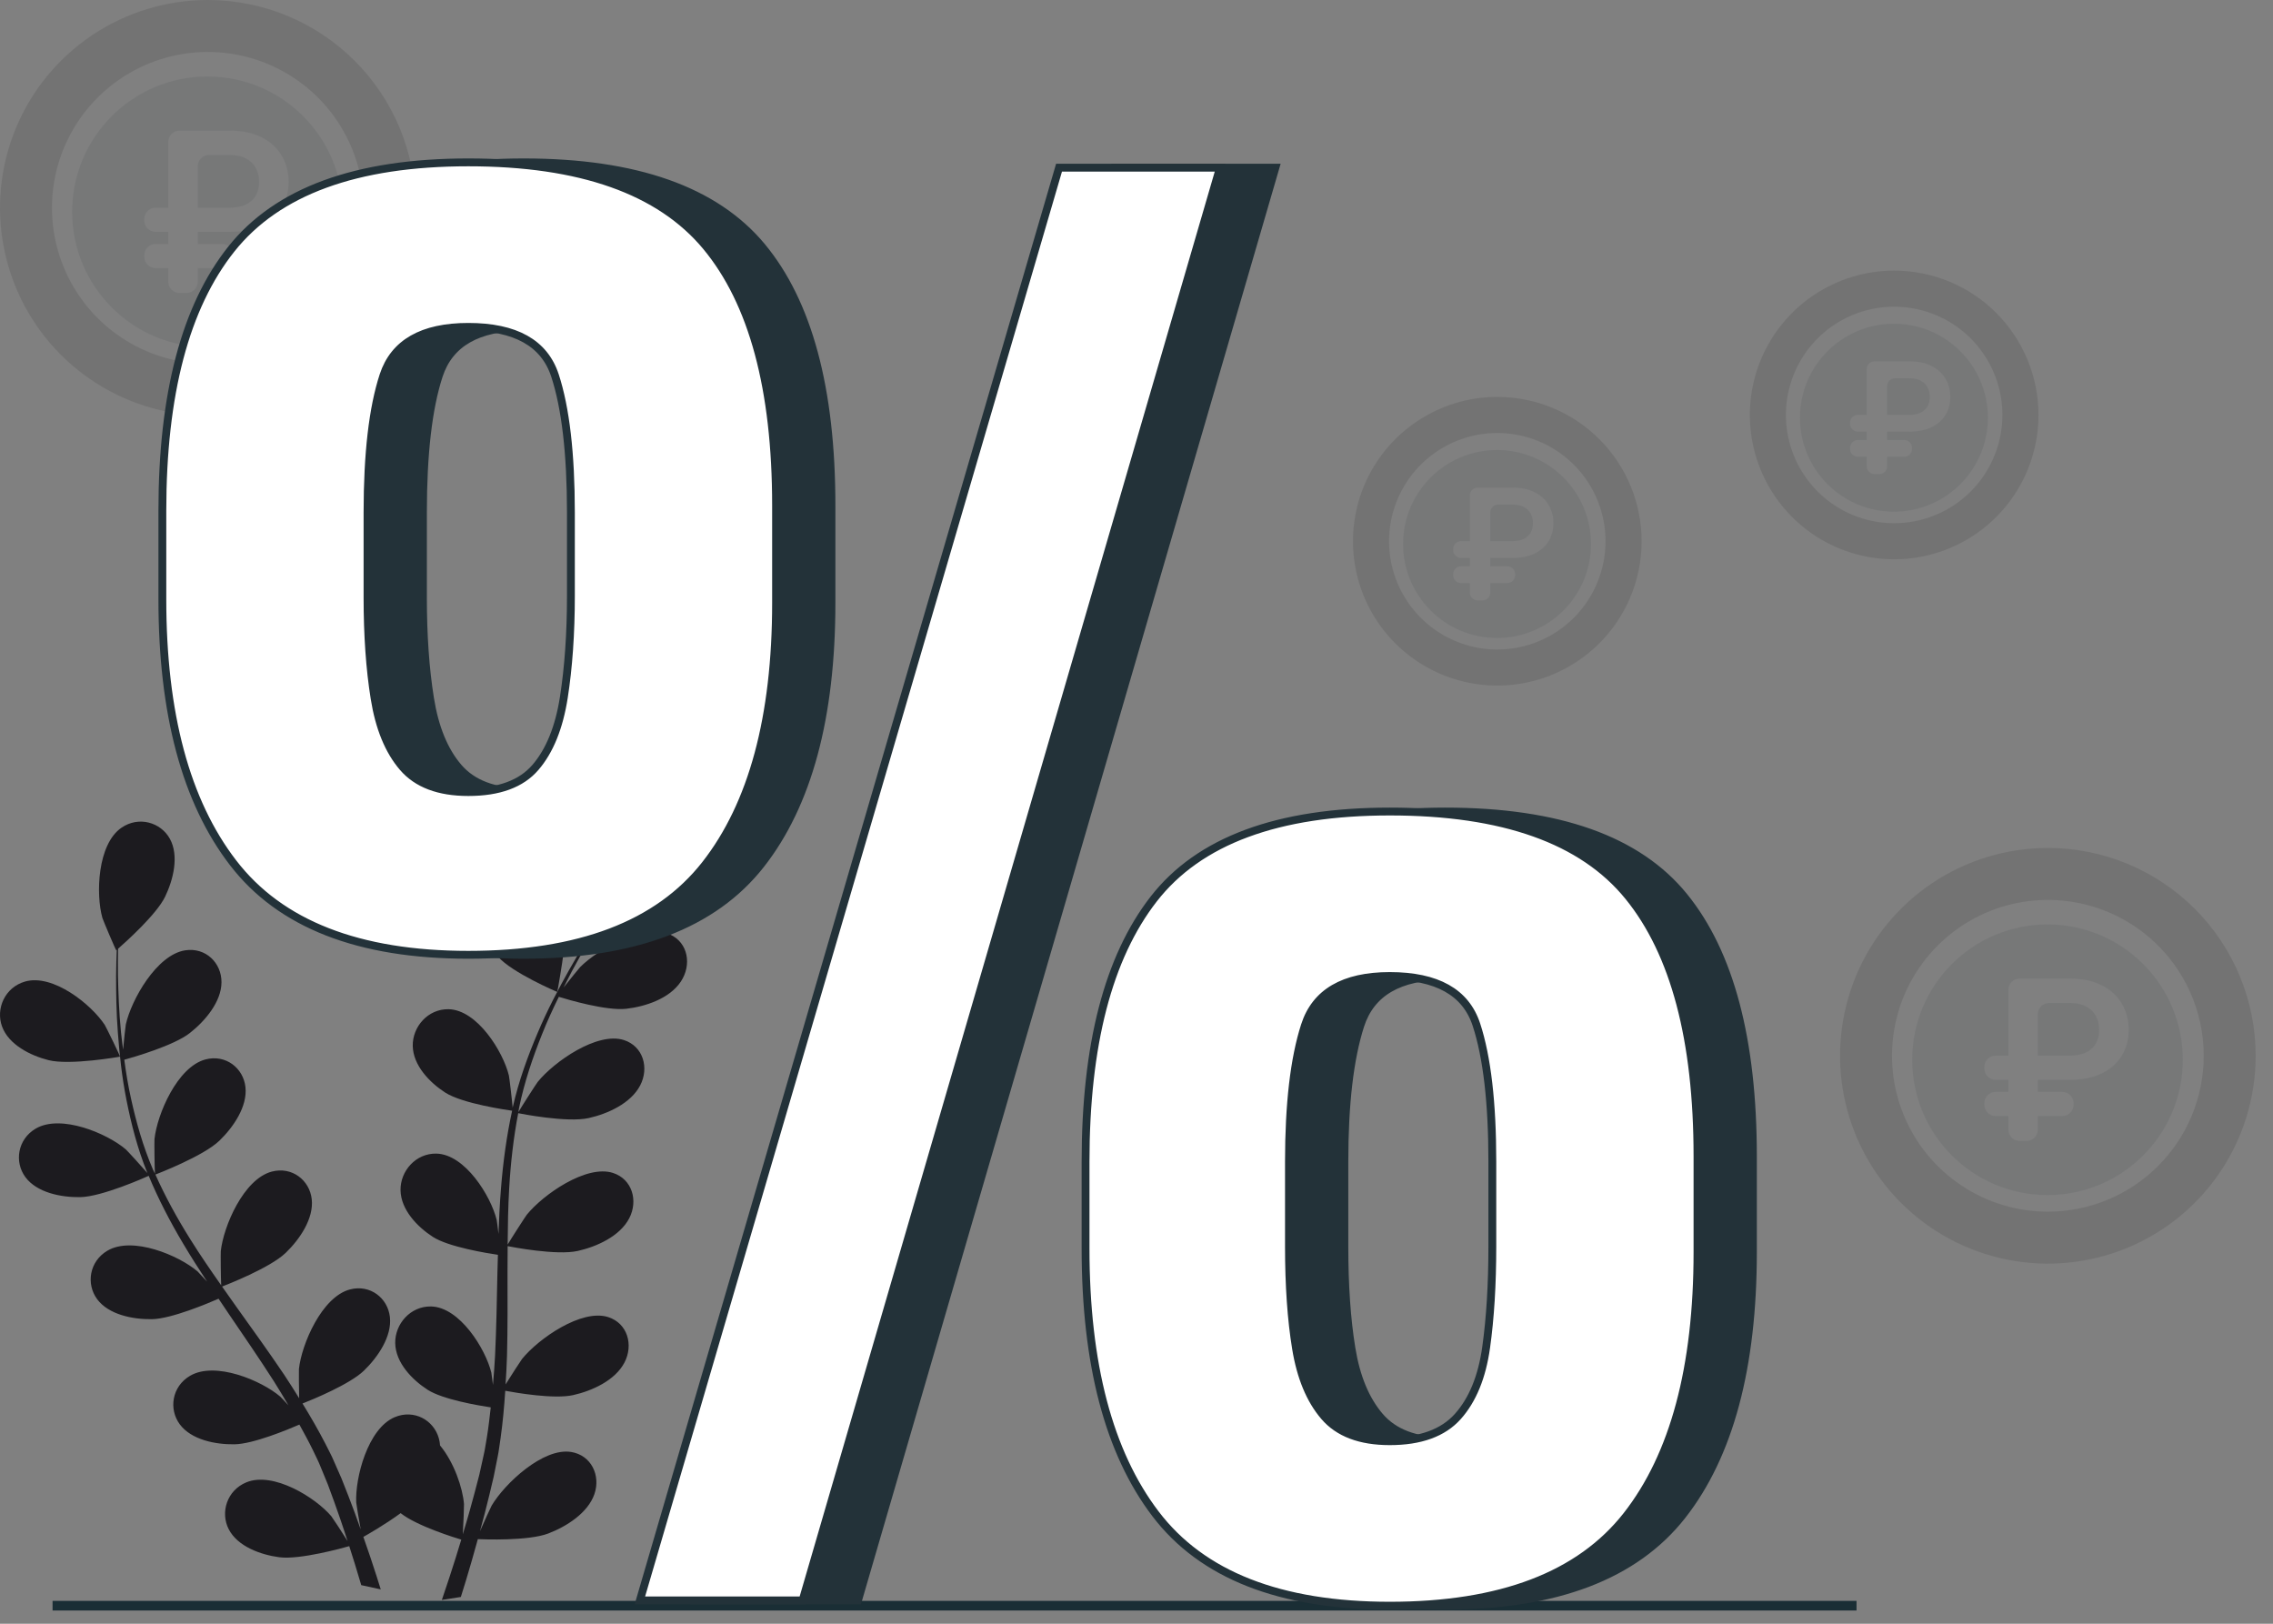 <svg width="126" height="90" viewBox="0 0 126 90" fill="none" xmlns="http://www.w3.org/2000/svg">
<rect x="0" y="0" width="126" height="90" fill="#808080" stroke="none"/>
<g id="&#208;&#152;&#208;&#187;&#208;&#187;&#209;&#142;&#209;&#129;&#209;&#130;&#209;&#128;&#208;&#176;&#209;&#134;&#208;&#184;&#209;&#143;">
<g id="&#208;&#159;&#209;&#128;&#208;&#190;&#209;&#134;&#208;&#181;&#208;&#189;&#209;&#130;">
<g id="g7842">
<path id="path7844" d="M2.914 89H102.914" stroke="#1A2E35" stroke-width="0.533" stroke-miterlimit="10"/>
</g>
<g id="Group" opacity="0.1">
<path id="Vector" d="M11.52 0C9.242 0 7.014 0.676 5.12 1.941C3.225 3.207 1.749 5.006 0.877 7.111C0.005 9.216 -0.223 11.533 0.221 13.767C0.666 16.002 1.763 18.055 3.374 19.666C4.985 21.277 7.038 22.374 9.273 22.819C11.507 23.263 13.823 23.035 15.928 22.163C18.034 21.291 19.833 19.815 21.099 17.92C22.364 16.026 23.04 13.798 23.04 11.52C23.04 8.465 21.826 5.535 19.666 3.374C17.506 1.214 14.575 0 11.52 0ZM11.52 20.16C9.811 20.16 8.141 19.653 6.72 18.704C5.299 17.755 4.192 16.405 3.538 14.826C2.884 13.248 2.713 11.51 3.046 9.834C3.379 8.158 4.202 6.619 5.411 5.411C6.619 4.202 8.158 3.379 9.834 3.046C11.51 2.713 13.248 2.884 14.826 3.538C16.405 4.192 17.755 5.299 18.704 6.72C19.653 8.141 20.16 9.811 20.16 11.52C20.16 13.812 19.25 16.009 17.629 17.629C16.009 19.25 13.812 20.16 11.52 20.16Z" fill="black"/>
<path id="Exclude" fill-rule="evenodd" clip-rule="evenodd" d="M11.5 19.24C15.642 19.24 19 15.882 19 11.74C19 7.598 15.642 4.24 11.5 4.24C7.358 4.24 4 7.598 4 11.74C4 15.882 7.358 19.24 11.5 19.24ZM10.963 12.852H12.737C13.429 12.852 14.018 12.735 14.503 12.501C14.989 12.263 15.36 11.937 15.616 11.521C15.872 11.102 16 10.617 16 10.066C16 9.536 15.873 9.058 15.62 8.633C15.37 8.206 15.002 7.867 14.517 7.618C14.031 7.366 13.438 7.24 12.737 7.24H9.953C9.608 7.24 9.329 7.52 9.329 7.864V11.512H8.624C8.279 11.512 8 11.791 8 12.136V12.228C8 12.573 8.279 12.852 8.624 12.852H9.329V13.52H8.624C8.279 13.52 8 13.8 8 14.144V14.236C8 14.581 8.279 14.86 8.624 14.86H9.329V15.616C9.329 15.961 9.608 16.24 9.953 16.24H10.338C10.683 16.24 10.963 15.961 10.963 15.616V14.86H12.32C12.665 14.86 12.945 14.581 12.945 14.236V14.144C12.945 13.8 12.665 13.52 12.32 13.52H10.963V12.852ZM10.963 11.512H12.702C13.082 11.512 13.394 11.452 13.638 11.332C13.885 11.211 14.068 11.044 14.185 10.831C14.306 10.617 14.365 10.366 14.362 10.079C14.365 9.798 14.306 9.546 14.185 9.323C14.068 9.098 13.888 8.92 13.647 8.791C13.408 8.66 13.105 8.594 12.737 8.594H11.587C11.242 8.594 10.963 8.873 10.963 9.218V11.512Z" fill="#263238"/>
</g>
<g id="Group 4795">
<g id="g7854">
<path id="path7856" d="M2.688 58.761C3.875 59.062 6.65 58.57 6.652 58.569C6.681 58.564 5.874 56.912 5.811 56.815C5.074 55.683 2.936 53.957 1.386 54.405C0.27 54.727 -0.247 55.913 0.114 56.897C0.481 57.902 1.678 58.505 2.688 58.761Z" fill="#1C1B1F"/>
</g>
<g id="g7858">
<path id="path7860" d="M19.973 87.686C19.991 87.745 20.006 87.801 20.024 87.86L21.106 88.096C21.033 87.861 20.957 87.622 20.88 87.377C20.658 86.68 20.408 85.942 20.142 85.186C20.321 85.087 21.33 84.515 22.209 83.87C23.107 84.588 25.287 85.253 25.57 85.337C25.355 86.05 25.14 86.741 24.925 87.391C24.78 87.838 24.635 88.267 24.494 88.68L25.546 88.516C25.639 88.22 25.732 87.92 25.828 87.607C26.047 86.884 26.269 86.109 26.488 85.311C26.793 85.324 29.28 85.422 30.392 84.998C31.399 84.614 32.591 83.861 32.952 82.809C33.305 81.78 32.779 80.661 31.661 80.479C30.109 80.228 27.984 82.223 27.256 83.448C27.213 83.52 26.835 84.35 26.605 84.875C26.693 84.549 26.782 84.233 26.868 83.896C27.044 83.231 27.198 82.563 27.367 81.846C27.437 81.496 27.507 81.145 27.578 80.789C27.655 80.437 27.692 80.059 27.752 79.69C27.872 78.834 27.95 77.964 28.008 77.087C28.602 77.198 30.717 77.563 31.769 77.328C32.816 77.093 34.1 76.516 34.618 75.519C35.125 74.544 34.786 73.35 33.72 73.005C32.239 72.525 29.846 74.204 28.942 75.32C28.885 75.389 28.325 76.255 28.026 76.735C28.057 76.207 28.091 75.681 28.105 75.147C28.145 73.607 28.135 72.05 28.133 70.496C28.132 70.02 28.138 69.546 28.141 69.07C28.351 69.112 30.852 69.6 32.03 69.336C33.078 69.101 34.361 68.524 34.88 67.528C35.386 66.553 35.047 65.359 33.981 65.013C32.5 64.535 30.108 66.213 29.203 67.328C29.135 67.412 28.331 68.658 28.141 68.984C28.149 67.938 28.166 66.894 28.226 65.864C28.308 64.443 28.468 63.048 28.726 61.701C28.824 61.721 31.431 62.242 32.638 61.971C33.685 61.736 34.97 61.158 35.487 60.163C35.994 59.188 35.655 57.994 34.589 57.649C33.109 57.169 30.715 58.849 29.811 59.963C29.74 60.05 28.875 61.392 28.736 61.644C28.751 61.564 28.758 61.48 28.775 61.401C29.07 59.965 29.538 58.599 30.042 57.338C30.332 56.604 30.652 55.916 30.978 55.252C31.449 55.399 33.617 56.041 34.723 55.913C35.783 55.79 37.117 55.349 37.741 54.407C38.353 53.486 38.153 52.254 37.14 51.795C35.733 51.158 33.18 52.583 32.161 53.602C32.105 53.658 31.603 54.278 31.242 54.735C31.394 54.437 31.545 54.127 31.696 53.845C32.26 52.782 32.842 51.839 33.365 51.008C33.666 50.537 33.947 50.117 34.215 49.725C34.77 49.63 37.006 49.216 37.941 48.621C38.853 48.041 39.864 47.066 39.987 45.978C40.108 44.913 39.339 43.944 38.191 44.003C36.6 44.085 34.94 46.45 34.492 47.782C34.454 47.897 34.057 49.752 34.086 49.748C34.086 49.748 34.113 49.743 34.12 49.741C33.855 50.113 33.576 50.515 33.279 50.958C32.737 51.781 32.133 52.716 31.543 53.772C30.951 54.826 30.337 55.986 29.802 57.257C29.263 58.53 28.762 59.892 28.429 61.349C28.425 61.366 28.423 61.383 28.419 61.4C28.382 60.952 28.233 59.708 28.21 59.614C27.89 58.293 26.456 55.973 24.869 55.938C23.726 55.913 22.862 56.907 22.88 57.97C22.899 59.055 23.818 60.002 24.676 60.556C25.643 61.181 28.187 61.536 28.389 61.564C28.085 62.954 27.889 64.397 27.772 65.863C27.704 66.701 27.663 67.546 27.633 68.392C27.588 68.007 27.544 67.663 27.532 67.616C27.212 66.296 25.779 63.977 24.192 63.942C23.048 63.916 22.184 64.909 22.203 65.972C22.221 67.058 23.14 68.005 23.997 68.559C24.868 69.12 27.028 69.467 27.601 69.551C27.593 69.876 27.581 70.2 27.574 70.524C27.541 72.082 27.516 73.636 27.442 75.163C27.416 75.701 27.37 76.231 27.326 76.761C27.286 76.419 27.248 76.133 27.238 76.089C26.918 74.769 25.484 72.449 23.897 72.414C22.754 72.389 21.89 73.382 21.908 74.446C21.927 75.53 22.845 76.478 23.704 77.031C24.534 77.568 26.524 77.905 27.204 78.008C27.142 78.551 27.082 79.095 26.997 79.62C26.93 79.977 26.892 80.324 26.805 80.681C26.726 81.035 26.649 81.387 26.572 81.734C26.398 82.4 26.223 83.088 26.038 83.734C25.912 84.185 25.783 84.612 25.655 85.043C25.687 84.507 25.728 83.459 25.721 83.371C25.65 82.465 25.165 81.048 24.394 80.118C24.384 79.985 24.363 79.853 24.327 79.725C24.046 78.712 22.951 78.098 21.877 78.552C20.386 79.182 19.68 81.916 19.747 83.284C19.752 83.365 19.895 84.231 19.996 84.775C19.886 84.467 19.783 84.167 19.666 83.851C19.438 83.226 19.192 82.609 18.929 81.943C18.79 81.627 18.65 81.308 18.508 80.986C18.376 80.663 18.192 80.341 18.033 80.014C17.648 79.266 17.219 78.527 16.769 77.793C17.349 77.565 19.394 76.725 20.172 75.973C20.947 75.225 21.733 74.075 21.614 73.001C21.498 71.95 20.522 71.176 19.399 71.471C17.84 71.88 16.72 74.504 16.571 75.88C16.563 75.966 16.57 76.958 16.584 77.503C16.31 77.064 16.04 76.625 15.747 76.191C14.903 74.937 14.006 73.697 13.118 72.455C12.845 72.075 12.579 71.692 12.31 71.31C12.518 71.231 14.967 70.283 15.839 69.441C16.614 68.693 17.4 67.543 17.281 66.469C17.165 65.418 16.189 64.644 15.066 64.939C13.507 65.348 12.388 67.972 12.239 69.348C12.228 69.452 12.24 70.879 12.261 71.241C11.671 70.4 11.091 69.557 10.556 68.701C9.815 67.52 9.158 66.318 8.614 65.103C8.71 65.065 11.271 64.086 12.164 63.224C12.94 62.475 13.725 61.326 13.606 60.252C13.49 59.201 12.514 58.427 11.391 58.722C9.832 59.131 8.713 61.755 8.564 63.132C8.552 63.239 8.566 64.775 8.59 65.052C8.557 64.98 8.516 64.909 8.484 64.836C7.921 63.53 7.549 62.187 7.266 60.908C7.1 60.165 6.984 59.444 6.889 58.739C7.382 58.603 9.63 57.958 10.518 57.262C11.368 56.595 12.274 55.529 12.278 54.442C12.283 53.377 11.408 52.499 10.266 52.674C8.68 52.918 7.277 55.425 6.974 56.785C6.957 56.859 6.875 57.625 6.823 58.183C6.785 57.863 6.739 57.535 6.709 57.228C6.593 56.077 6.56 55.01 6.539 54.065C6.532 53.528 6.536 53.04 6.546 52.585C6.973 52.211 8.677 50.682 9.15 49.707C9.611 48.754 9.932 47.432 9.419 46.496C8.916 45.58 7.695 45.217 6.733 45.879C5.397 46.797 5.306 49.577 5.677 50.882C5.709 50.994 6.424 52.69 6.446 52.671C6.446 52.671 6.467 52.653 6.472 52.648C6.454 53.087 6.44 53.558 6.436 54.072C6.435 55.02 6.444 56.091 6.535 57.252C6.622 58.412 6.751 59.668 7.011 60.971C7.271 62.278 7.612 63.636 8.155 64.98C8.161 64.995 8.169 65.01 8.176 65.025C7.887 64.688 7.048 63.772 6.975 63.709C5.943 62.825 3.374 61.736 1.977 62.557C0.97 63.15 0.786 64.407 1.409 65.247C2.044 66.105 3.383 66.371 4.443 66.355C5.64 66.337 8.052 65.26 8.243 65.173C8.772 66.448 9.425 67.707 10.16 68.942C10.579 69.649 11.025 70.346 11.483 71.04C11.223 70.757 10.989 70.505 10.953 70.473C9.921 69.589 7.352 68.5 5.955 69.322C4.948 69.914 4.764 71.171 5.386 72.011C6.022 72.87 7.361 73.135 8.421 73.119C9.498 73.103 11.57 72.223 12.116 71.984C12.294 72.248 12.469 72.513 12.649 72.777C13.509 74.04 14.373 75.297 15.181 76.558C15.465 77.002 15.727 77.451 15.992 77.898C15.762 77.647 15.566 77.436 15.532 77.408C14.5 76.524 11.932 75.435 10.534 76.258C9.527 76.849 9.343 78.106 9.966 78.946C10.602 79.805 11.94 80.07 13.001 80.054C14.028 80.039 15.948 79.243 16.597 78.961C16.853 79.428 17.111 79.896 17.337 80.361C17.484 80.683 17.649 80.981 17.776 81.313C17.91 81.639 18.043 81.961 18.174 82.281C18.404 82.906 18.644 83.55 18.852 84.166C19 84.593 19.132 85.004 19.267 85.418C18.989 84.971 18.426 84.112 18.37 84.046C17.498 83.011 15.154 81.547 13.657 82.162C12.578 82.605 12.201 83.832 12.68 84.762C13.168 85.712 14.435 86.174 15.477 86.314C16.623 86.468 19.057 85.786 19.36 85.699C19.581 86.384 19.788 87.052 19.973 87.686Z" fill="#1C1B1F"/>
</g>
<g id="g7862">
<path id="path7864" d="M30.884 54.978C30.911 54.989 31.207 53.123 31.213 53.004C31.269 51.627 30.544 48.985 29.049 48.544C27.971 48.225 26.881 48.978 26.608 50.026C26.329 51.095 26.942 52.26 27.604 53.023C28.381 53.919 30.883 54.977 30.884 54.978Z" fill="#1C1B1F"/>
</g>
</g>
<g id="g1177">
<path id="path1179" d="M80.111 79.882C81.81 79.882 83.067 79.426 83.886 78.51C84.702 77.595 85.224 76.321 85.454 74.686C85.683 73.053 85.797 71.191 85.797 69.098V64.392C85.797 61.125 85.504 58.593 84.915 56.794C84.326 54.997 82.725 54.098 80.111 54.098C77.562 54.098 75.994 55.014 75.405 56.843C74.817 58.674 74.523 61.191 74.523 64.392V69.098C74.523 71.255 74.653 73.135 74.915 74.735C75.175 76.338 75.699 77.595 76.484 78.51C77.268 79.426 78.477 79.882 80.111 79.882ZM80.111 89C74.033 89 69.702 87.301 67.121 83.902C64.538 80.505 63.248 75.602 63.248 69.196V64.392C63.248 57.922 64.506 53.069 67.023 49.833C69.538 46.598 73.901 44.981 80.111 44.981C86.386 44.981 90.797 46.549 93.346 49.687C95.895 52.823 97.17 57.627 97.17 64.098V69.392C97.17 75.798 95.862 80.666 93.249 84C90.633 87.333 86.254 89 80.111 89ZM38.543 88.706L61.778 9.294H70.7L47.562 88.706H38.543ZM29.033 43.902C30.732 43.902 31.974 43.446 32.758 42.529C33.543 41.615 34.065 40.324 34.327 38.657C34.587 36.99 34.719 35.112 34.719 33.02V28.412C34.719 25.144 34.425 22.612 33.837 20.814C33.248 19.017 31.646 18.118 29.033 18.118C26.484 18.118 24.915 19.017 24.327 20.814C23.739 22.612 23.445 25.144 23.445 28.412V33.118C23.445 35.21 23.575 37.073 23.837 38.706C24.097 40.34 24.621 41.615 25.405 42.529C26.19 43.446 27.398 43.902 29.033 43.902ZM29.033 52.922C22.954 52.922 18.607 51.223 15.994 47.824C13.379 44.426 12.072 39.556 12.072 33.215V28.314C12.072 21.843 13.347 17.007 15.896 13.804C18.445 10.602 22.823 9 29.033 9C35.242 9 39.636 10.553 42.219 13.657C44.8 16.762 46.091 21.549 46.091 28.02V33.412C46.091 39.752 44.784 44.589 42.17 47.922C39.555 51.255 35.175 52.922 29.033 52.922Z" fill="#233239"/>
</g>
<g id="g1181">
<path id="path1183" d="M80.111 79.882C81.81 79.882 83.067 79.426 83.886 78.51C84.702 77.595 85.224 76.321 85.454 74.686C85.683 73.053 85.797 71.191 85.797 69.098V64.392C85.797 61.125 85.504 58.593 84.915 56.794C84.326 54.997 82.725 54.098 80.111 54.098C77.562 54.098 75.994 55.014 75.405 56.843C74.817 58.674 74.523 61.191 74.523 64.392V69.098C74.523 71.255 74.653 73.135 74.915 74.735C75.175 76.338 75.699 77.595 76.484 78.51C77.268 79.426 78.477 79.882 80.111 79.882ZM80.111 89C74.033 89 69.702 87.301 67.121 83.902C64.538 80.505 63.248 75.602 63.248 69.196V64.392C63.248 57.922 64.506 53.069 67.023 49.833C69.538 46.598 73.901 44.981 80.111 44.981C86.386 44.981 90.797 46.549 93.346 49.687C95.895 52.823 97.17 57.627 97.17 64.098V69.392C97.17 75.798 95.862 80.666 93.249 84C90.633 87.333 86.254 89 80.111 89ZM38.543 88.706L61.778 9.294H70.7L47.562 88.706H38.543ZM29.033 43.902C30.732 43.902 31.974 43.446 32.758 42.529C33.543 41.615 34.065 40.324 34.327 38.657C34.587 36.99 34.719 35.112 34.719 33.02V28.412C34.719 25.144 34.425 22.612 33.837 20.814C33.248 19.017 31.646 18.118 29.033 18.118C26.484 18.118 24.915 19.017 24.327 20.814C23.739 22.612 23.445 25.144 23.445 28.412V33.118C23.445 35.21 23.575 37.073 23.837 38.706C24.097 40.34 24.621 41.615 25.405 42.529C26.19 43.446 27.398 43.902 29.033 43.902ZM29.033 52.922C22.954 52.922 18.607 51.223 15.994 47.824C13.379 44.426 12.072 39.556 12.072 33.215V28.314C12.072 21.843 13.347 17.007 15.896 13.804C18.445 10.602 22.823 9 29.033 9C35.242 9 39.636 10.553 42.219 13.657C44.8 16.762 46.091 21.549 46.091 28.02V33.412C46.091 39.752 44.784 44.589 42.17 47.922C39.555 51.255 35.175 52.922 29.033 52.922Z" stroke="#233239" stroke-width="0.435" stroke-miterlimit="10"/>
</g>
<g id="g1185">
<path id="path1187" d="M77.039 79.882C78.738 79.882 79.996 79.426 80.814 78.51C81.63 77.595 82.153 76.321 82.382 74.686C82.611 73.053 82.725 71.191 82.725 69.098V64.392C82.725 61.125 82.432 58.593 81.843 56.794C81.255 54.997 79.653 54.098 77.039 54.098C74.49 54.098 72.922 55.014 72.334 56.843C71.745 58.674 71.451 61.191 71.451 64.392V69.098C71.451 71.255 71.581 73.135 71.843 74.735C72.104 76.338 72.627 77.595 73.412 78.51C74.196 79.426 75.405 79.882 77.039 79.882ZM77.039 89C70.961 89 66.63 87.301 64.049 83.902C61.466 80.505 60.176 75.602 60.176 69.196V64.392C60.176 57.922 61.435 53.069 63.951 49.833C66.466 46.598 70.829 44.981 77.039 44.981C83.314 44.981 87.725 46.549 90.275 49.687C92.823 52.823 94.098 57.627 94.098 64.098V69.392C94.098 75.798 92.79 80.666 90.177 84C87.562 87.333 83.182 89 77.039 89ZM35.471 88.706L58.706 9.294H67.628L44.49 88.706H35.471ZM25.961 43.902C27.66 43.902 28.902 43.446 29.686 42.529C30.471 41.615 30.993 40.324 31.255 38.657C31.515 36.99 31.647 35.112 31.647 33.02V28.412C31.647 25.144 31.353 22.612 30.765 20.814C30.177 19.017 28.574 18.118 25.961 18.118C23.412 18.118 21.843 19.017 21.255 20.814C20.667 22.612 20.373 25.144 20.373 28.412V33.118C20.373 35.21 20.503 37.073 20.765 38.706C21.025 40.34 21.549 41.615 22.333 42.529C23.118 43.446 24.327 43.902 25.961 43.902ZM25.961 52.922C19.883 52.922 15.535 51.223 12.922 47.824C10.307 44.426 9 39.556 9 33.215V28.314C9 21.843 10.275 17.007 12.824 13.804C15.373 10.602 19.751 9 25.961 9C32.17 9 36.564 10.553 39.147 13.657C41.728 16.762 43.02 21.549 43.02 28.02V33.412C43.02 39.752 41.712 44.589 39.098 47.922C36.483 51.255 32.104 52.922 25.961 52.922Z" fill="white"/>
</g>
<g id="g1189">
<path id="path1191" d="M77.039 79.882C78.738 79.882 79.996 79.426 80.814 78.51C81.63 77.595 82.153 76.321 82.382 74.686C82.611 73.053 82.725 71.191 82.725 69.098V64.392C82.725 61.125 82.432 58.593 81.843 56.794C81.255 54.997 79.653 54.098 77.039 54.098C74.49 54.098 72.922 55.014 72.334 56.843C71.745 58.674 71.451 61.191 71.451 64.392V69.098C71.451 71.255 71.581 73.135 71.843 74.735C72.104 76.338 72.627 77.595 73.412 78.51C74.196 79.426 75.405 79.882 77.039 79.882ZM77.039 89C70.961 89 66.63 87.301 64.049 83.902C61.466 80.505 60.176 75.602 60.176 69.196V64.392C60.176 57.922 61.435 53.069 63.951 49.833C66.466 46.598 70.829 44.981 77.039 44.981C83.314 44.981 87.725 46.549 90.274 49.687C92.823 52.823 94.098 57.627 94.098 64.098V69.392C94.098 75.798 92.79 80.666 90.177 84C87.562 87.333 83.182 89 77.039 89ZM35.471 88.706L58.706 9.294H67.628L44.49 88.706H35.471ZM25.961 43.902C27.66 43.902 28.902 43.446 29.686 42.529C30.471 41.615 30.993 40.324 31.255 38.657C31.515 36.99 31.647 35.112 31.647 33.02V28.412C31.647 25.144 31.353 22.612 30.765 20.814C30.177 19.017 28.574 18.118 25.961 18.118C23.412 18.118 21.843 19.017 21.255 20.814C20.667 22.612 20.373 25.144 20.373 28.412V33.118C20.373 35.21 20.503 37.073 20.765 38.706C21.025 40.34 21.549 41.615 22.333 42.529C23.118 43.446 24.327 43.902 25.961 43.902ZM25.961 52.922C19.883 52.922 15.535 51.223 12.922 47.824C10.307 44.426 9 39.556 9 33.215V28.314C9 21.843 10.275 17.007 12.824 13.804C15.373 10.602 19.751 9 25.961 9C32.17 9 36.564 10.553 39.147 13.657C41.728 16.762 43.02 21.549 43.02 28.02V33.412C43.02 39.752 41.712 44.589 39.098 47.922C36.483 51.255 32.104 52.922 25.961 52.922Z" stroke="#233239" stroke-width="0.435" stroke-miterlimit="10"/>
</g>
<g id="Group_2" opacity="0.1">
<path id="Vector_2" d="M113.52 47C111.242 47 109.014 47.676 107.12 48.941C105.225 50.207 103.749 52.007 102.877 54.111C102.005 56.217 101.777 58.533 102.221 60.767C102.666 63.002 103.763 65.055 105.374 66.666C106.985 68.277 109.038 69.374 111.273 69.819C113.507 70.263 115.824 70.035 117.929 69.163C120.034 68.291 121.833 66.815 123.099 64.92C124.364 63.026 125.04 60.798 125.04 58.52C125.04 55.465 123.826 52.535 121.666 50.374C119.505 48.214 116.575 47 113.52 47ZM113.52 67.16C111.811 67.16 110.141 66.653 108.72 65.704C107.299 64.754 106.192 63.405 105.538 61.826C104.884 60.248 104.713 58.51 105.046 56.834C105.379 55.158 106.202 53.619 107.411 52.411C108.619 51.202 110.158 50.379 111.834 50.046C113.51 49.713 115.248 49.884 116.826 50.538C118.405 51.192 119.755 52.299 120.704 53.72C121.653 55.141 122.16 56.811 122.16 58.52C122.16 60.812 121.25 63.009 119.629 64.629C118.009 66.25 115.811 67.16 113.52 67.16Z" fill="black"/>
<path id="Exclude_2" fill-rule="evenodd" clip-rule="evenodd" d="M113.5 66.24C117.642 66.24 121 62.882 121 58.74C121 54.598 117.642 51.24 113.5 51.24C109.358 51.24 106 54.598 106 58.74C106 62.882 109.358 66.24 113.5 66.24ZM112.962 59.852H114.737C115.429 59.852 116.018 59.735 116.503 59.501C116.989 59.263 117.36 58.937 117.616 58.52C117.872 58.102 118 57.617 118 57.066C118 56.536 117.873 56.058 117.62 55.633C117.37 55.206 117.002 54.867 116.517 54.618C116.031 54.366 115.438 54.24 114.737 54.24H111.953C111.608 54.24 111.329 54.52 111.329 54.864V58.512H110.624C110.279 58.512 110 58.791 110 59.136V59.228C110 59.573 110.279 59.852 110.624 59.852H111.329V60.52H110.624C110.279 60.52 110 60.8 110 61.144V61.236C110 61.581 110.279 61.86 110.624 61.86H111.329V62.616C111.329 62.961 111.608 63.24 111.953 63.24H112.338C112.683 63.24 112.962 62.961 112.962 62.616V61.86H114.321C114.665 61.86 114.945 61.581 114.945 61.236V61.144C114.945 60.8 114.665 60.52 114.321 60.52H112.962V59.852ZM112.962 58.512H114.702C115.082 58.512 115.394 58.452 115.638 58.331C115.885 58.211 116.068 58.044 116.185 57.831C116.306 57.617 116.365 57.366 116.362 57.079C116.365 56.798 116.306 56.546 116.185 56.323C116.068 56.098 115.888 55.92 115.647 55.791C115.408 55.66 115.105 55.594 114.737 55.594H113.587C113.242 55.594 112.962 55.873 112.962 56.218V58.512Z" fill="#263238"/>
</g>
<g id="Group_3" opacity="0.1">
<path id="Vector_3" d="M105 15C103.418 15 101.871 15.469 100.555 16.348C99.24 17.227 98.215 18.477 97.609 19.939C97.004 21.4 96.845 23.009 97.154 24.561C97.462 26.113 98.224 27.538 99.343 28.657C100.462 29.776 101.887 30.538 103.439 30.846C104.991 31.155 106.6 30.997 108.061 30.391C109.523 29.785 110.773 28.76 111.652 27.445C112.531 26.129 113 24.582 113 23C113 20.878 112.157 18.843 110.657 17.343C109.157 15.843 107.122 15 105 15ZM105 29C103.813 29 102.653 28.648 101.667 27.989C100.68 27.329 99.911 26.392 99.457 25.296C99.003 24.2 98.884 22.993 99.115 21.829C99.347 20.666 99.918 19.596 100.757 18.757C101.596 17.918 102.666 17.347 103.829 17.115C104.993 16.884 106.2 17.003 107.296 17.457C108.392 17.911 109.33 18.68 109.989 19.667C110.648 20.653 111 21.813 111 23C111 24.591 110.368 26.117 109.243 27.243C108.117 28.368 106.591 29 105 29Z" fill="black"/>
<path id="Exclude_3" fill-rule="evenodd" clip-rule="evenodd" d="M104.986 28.361C107.863 28.361 110.194 26.029 110.194 23.153C110.194 20.276 107.863 17.944 104.986 17.944C102.11 17.944 99.778 20.276 99.778 23.153C99.778 26.029 102.11 28.361 104.986 28.361ZM104.613 23.925H105.845C106.326 23.925 106.734 23.843 107.072 23.681C107.409 23.516 107.667 23.289 107.844 23C108.022 22.709 108.111 22.372 108.111 21.99C108.111 21.622 108.023 21.29 107.847 20.995C107.674 20.698 107.418 20.463 107.081 20.29C106.744 20.115 106.332 20.028 105.845 20.028H103.912C103.672 20.028 103.478 20.222 103.478 20.461V22.994H102.989C102.75 22.994 102.556 23.188 102.556 23.427V23.491C102.556 23.731 102.75 23.925 102.989 23.925H103.478V24.389H102.989C102.75 24.389 102.556 24.583 102.556 24.822V24.886C102.556 25.125 102.75 25.319 102.989 25.319H103.478V25.844C103.478 26.084 103.672 26.278 103.912 26.278H104.179C104.419 26.278 104.613 26.084 104.613 25.844V25.319H105.556C105.795 25.319 105.989 25.125 105.989 24.886V24.822C105.989 24.583 105.795 24.389 105.556 24.389H104.613V23.925ZM104.613 22.994H105.821C106.084 22.994 106.301 22.952 106.471 22.869C106.642 22.785 106.769 22.669 106.851 22.521C106.935 22.372 106.976 22.198 106.974 21.999C106.976 21.804 106.935 21.629 106.851 21.474C106.769 21.317 106.645 21.194 106.477 21.105C106.311 21.013 106.101 20.968 105.845 20.968H105.046C104.807 20.968 104.613 21.162 104.613 21.401V22.994Z" fill="#263238"/>
</g>
<g id="Group_4" opacity="0.1">
<path id="Vector_4" d="M83 22C81.418 22 79.871 22.469 78.555 23.348C77.24 24.227 76.215 25.477 75.609 26.939C75.004 28.4 74.845 30.009 75.154 31.561C75.462 33.113 76.224 34.538 77.343 35.657C78.462 36.776 79.887 37.538 81.439 37.846C82.991 38.155 84.6 37.996 86.061 37.391C87.523 36.785 88.773 35.76 89.652 34.445C90.531 33.129 91 31.582 91 30C91 27.878 90.157 25.843 88.657 24.343C87.157 22.843 85.122 22 83 22ZM83 36C81.813 36 80.653 35.648 79.667 34.989C78.68 34.33 77.911 33.392 77.457 32.296C77.003 31.2 76.884 29.993 77.115 28.829C77.347 27.666 77.918 26.596 78.757 25.757C79.597 24.918 80.666 24.347 81.829 24.115C82.993 23.884 84.2 24.003 85.296 24.457C86.392 24.911 87.329 25.68 87.989 26.667C88.648 27.653 89 28.813 89 30C89 31.591 88.368 33.117 87.243 34.243C86.117 35.368 84.591 36 83 36Z" fill="black"/>
<path id="Exclude_4" fill-rule="evenodd" clip-rule="evenodd" d="M82.986 35.361C85.863 35.361 88.194 33.029 88.194 30.153C88.194 27.276 85.863 24.944 82.986 24.944C80.11 24.944 77.778 27.276 77.778 30.153C77.778 33.029 80.11 35.361 82.986 35.361ZM82.613 30.925H83.845C84.326 30.925 84.734 30.843 85.072 30.681C85.409 30.516 85.666 30.289 85.844 30C86.022 29.709 86.111 29.372 86.111 28.99C86.111 28.622 86.023 28.29 85.847 27.995C85.674 27.698 85.418 27.463 85.081 27.29C84.744 27.115 84.332 27.028 83.845 27.028H81.912C81.672 27.028 81.478 27.222 81.478 27.461V29.994H80.989C80.75 29.994 80.555 30.188 80.555 30.427V30.491C80.555 30.731 80.75 30.925 80.989 30.925H81.478V31.389H80.989C80.75 31.389 80.555 31.583 80.555 31.822V31.886C80.555 32.125 80.75 32.319 80.989 32.319H81.478V32.844C81.478 33.084 81.672 33.278 81.912 33.278H82.179C82.419 33.278 82.613 33.084 82.613 32.844V32.319H83.556C83.795 32.319 83.989 32.125 83.989 31.886V31.822C83.989 31.583 83.795 31.389 83.556 31.389H82.613V30.925ZM82.613 29.994H83.821C84.085 29.994 84.301 29.952 84.471 29.869C84.642 29.785 84.769 29.669 84.851 29.521C84.935 29.372 84.976 29.198 84.974 28.999C84.976 28.804 84.935 28.629 84.851 28.474C84.769 28.317 84.644 28.194 84.477 28.105C84.311 28.013 84.101 27.968 83.845 27.968H83.046C82.807 27.968 82.613 28.162 82.613 28.401V29.994Z" fill="#263238"/>
</g>
</g>
</g>
</svg>
